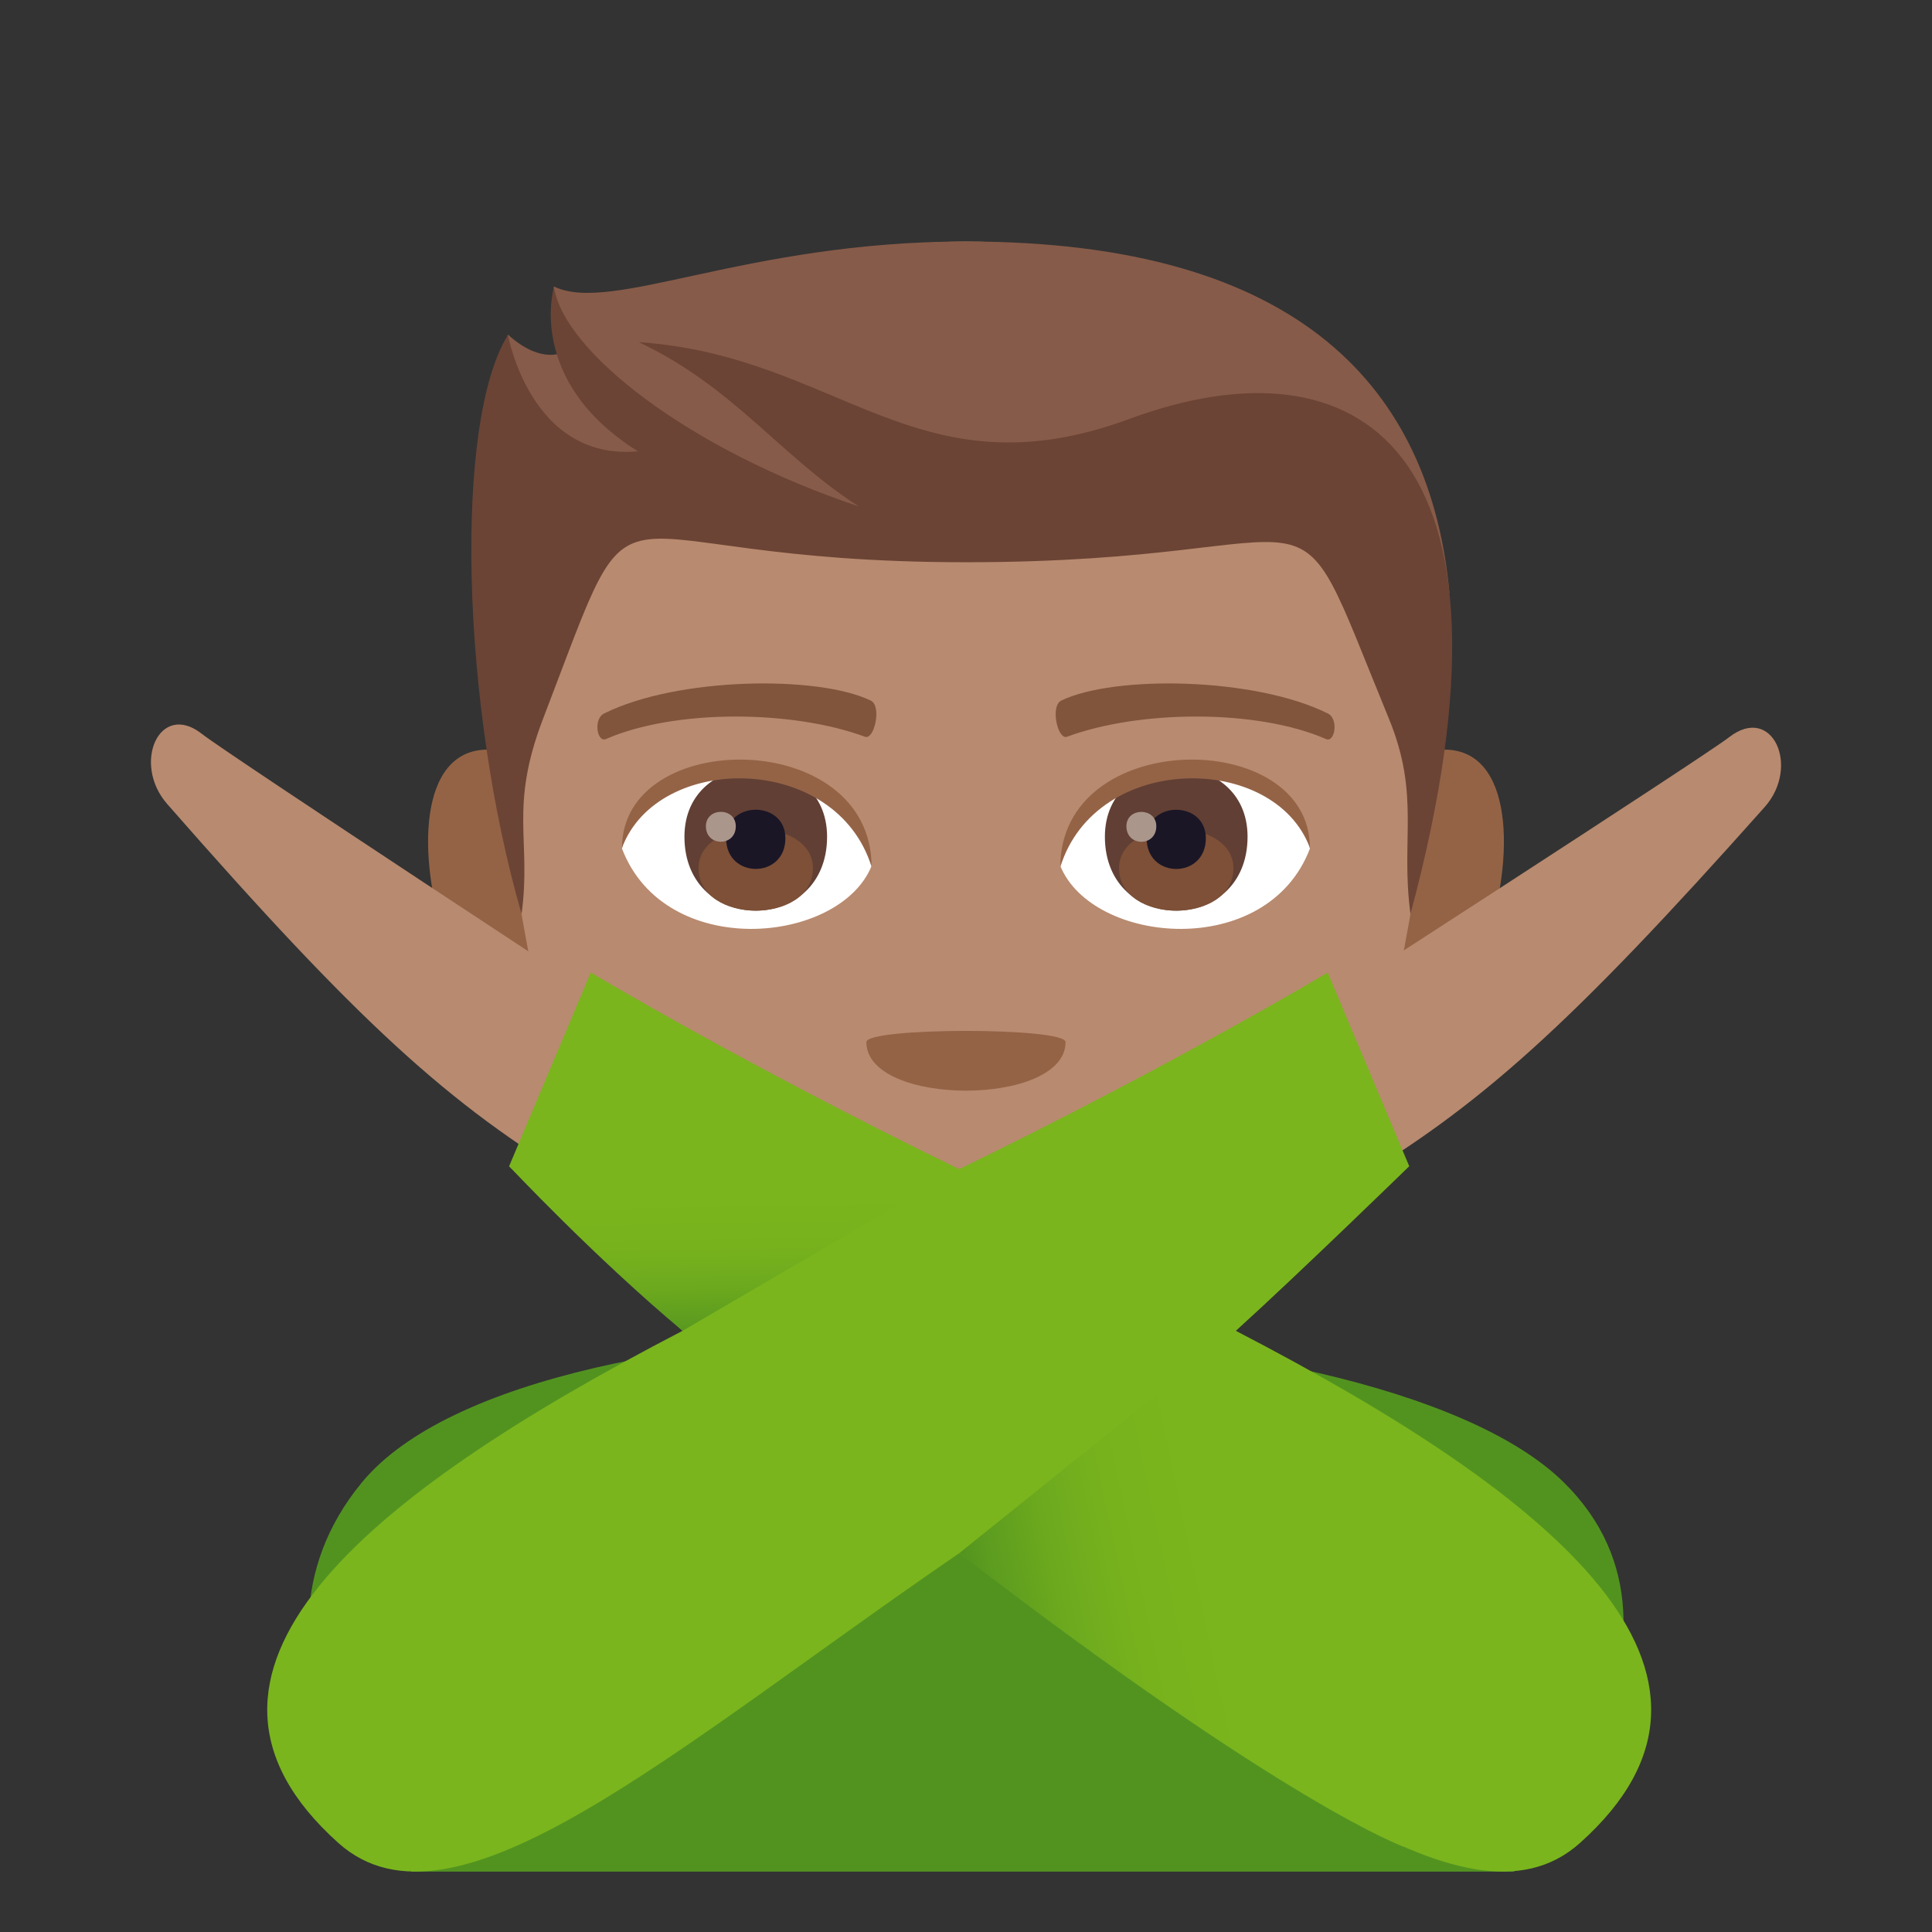 <svg enable-background="new 0 0 64 64" height="64" viewBox="0 0 64 64" width="64" xmlns="http://www.w3.org/2000/svg" xmlns:xlink="http://www.w3.org/1999/xlink"><rect x="0" y="0" width="64" height="64" fill="#333333" stroke="none"/><linearGradient id="a"><stop offset="0" stop-color="#529320"/><stop offset=".105" stop-color="#5b9b1f"/><stop offset=".37" stop-color="#6ca91e"/><stop offset=".656" stop-color="#77b21d"/><stop offset="1" stop-color="#7ab51d"/></linearGradient><linearGradient id="b" gradientUnits="userSpaceOnUse" x1="32.501" x2="40.309" xlink:href="#a" y1="55.014" y2="53.356"/><linearGradient id="c" gradientUnits="userSpaceOnUse" x1="24.42" x2="24.338" xlink:href="#a" y1="44.362" y2="39.7"/><path d="m51.794 49.097c-6.387-6.27-34.113-6.896-39.807.012-4.783 5.807 1.645 12.891 1.645 12.891h36.521c.001-.001 6.925-7.716 1.641-12.903z" fill="#529320"/><path d="m16.611 24.875c-5.146-.928-1.127 13.461 2.902 9.492 1.865-1.84-.496-9.058-2.902-9.492z" fill="#946346"/><path d="m47.39 24.875c-2.406.434-4.77 7.652-2.9 9.492 4.027 3.969 8.043-10.42 2.9-9.492z" fill="#946346"/><path d="m31.999 8.002c-10.641 0-15.769 8.051-15.125 19.244.127 2.254 1.523 9.6 2.842 12.234 1.348 2.695 5.861 6.851 8.625 7.712 1.746.543 5.568.543 7.315 0 2.766-.861 7.277-5.017 8.627-7.712 1.318-2.635 2.715-9.98 2.844-12.234.642-11.193-4.485-19.244-15.128-19.244z" fill="#b88a6f"/><path d="m35.298 34.52c0 2.146-6.598 2.146-6.598 0 .001-.493 6.598-.493 6.598 0z" fill="#946346"/><path d="m31.999 8c-7.32 0-11.744 2.418-13.65 1.49 0 0-.207 1.248.539 2.063 0 0-.789.682-2.063-.469-1.213 3.938 2.389 6.221 15.174 6.221 12.787 0 9.732-3.113 16.018 2.355-.617-6.742-4.898-11.66-16.018-11.66z" fill="#875b49"/><path d="m37.414 13.877c-7.039 2.6-9.613-2.09-16.254-2.543 3.158 1.492 4.701 3.789 7.295 5.445-5.646-1.891-9.789-5.141-10.104-7.275 0 0-.943 3.115 2.783 5.447-3.563.33-4.307-3.856-4.307-3.856-1.803 2.898-1.553 12.244.451 19.182.334-2.475-.428-3.498.717-6.482 3.424-8.914 1.221-5.17 14.006-5.17s10.477-3.414 14.004 5.17c1.053 2.56.385 4.008.719 6.482 4.203-15.64-1.842-19.158-9.31-16.4z" fill="#6b4435"/><path d="m43.392 28.113c-1.422 3.721-7.207 3.176-8.268.572.807-4.187 7.487-4.542 8.268-.572z" fill="#fff"/><path d="m20.605 28.113c1.424 3.721 7.209 3.176 8.268.572-.805-4.189-7.485-4.544-8.268-.572z" fill="#fff"/><path d="m43.982 23.633c-2.434-1.209-7.09-1.268-8.824-.426-.371.164-.127 1.309.186 1.199 2.418-.895 6.318-.916 8.582.076.3.129.425-.681.056-.849z" fill="#80553c"/><path d="m20.017 23.633c2.434-1.209 7.09-1.268 8.826-.426.371.164.127 1.309-.188 1.199-2.422-.895-6.316-.916-8.582.076-.3.129-.425-.681-.056-.849z" fill="#80553c"/><path d="m36.601 27.717c0 3.266 4.726 3.266 4.726 0 .001-3.033-4.726-3.033-4.726 0z" fill="#613f34"/><path d="m37.07 28.762c0 1.873 3.789 1.873 3.789 0 0-1.739-3.789-1.739-3.789 0z" fill="#7d5037"/><path d="m37.984 27.768c0 1.357 1.961 1.357 1.961 0 0-1.258-1.961-1.258-1.961 0z" fill="#1a1626"/><path d="m37.314 27.371c0 .686.99.686.99 0 0-.635-.99-.635-.99 0z" fill="#ab968c"/><path d="m22.673 27.717c0 3.266 4.725 3.266 4.725 0 0-3.033-4.725-3.033-4.725 0z" fill="#613f34"/><path d="m23.14 28.76c0 1.875 3.791 1.875 3.791 0 0-1.739-3.791-1.739-3.791 0z" fill="#7d5037"/><path d="m24.054 27.768c0 1.355 1.963 1.355 1.963 0 0-1.26-1.963-1.26-1.963 0z" fill="#1a1626"/><path d="m23.384 27.371c0 .684.99.684.99 0 0-.637-.99-.637-.99 0z" fill="#ab968c"/><path d="m43.392 28.086c0-3.998-8.268-3.998-8.268.633 1.182-3.801 7.086-3.801 8.268-.633z" fill="#946346"/><path d="m20.605 28.086c0-3.998 8.268-3.998 8.268.631-1.18-3.799-7.086-3.799-8.268-.631z" fill="#946346"/><path d="m6.691 24.313c.834.66 14.072 9.346 14.072 9.346l-1.535 5.539c-4.371-2.609-7.332-5.307-13.691-12.566-1.176-1.343-.252-3.427 1.154-2.319z" fill="#b88a6f"/><path d="m57.281 24.42c-.846.658-14.303 9.344-14.303 9.344l1.563 5.539c4.443-2.609 7.451-5.307 13.914-12.566 1.195-1.342.255-3.427-1.174-2.317z" fill="#b88a6f"/><path d="m40.939 44.085c2.09-1.894 5.744-5.452 5.744-5.452l-2.703-6.416s-5.031 3.018-12.205 6.512c-7.174-3.494-12.205-6.512-12.205-6.512l-2.705 6.416s3.656 3.559 5.746 5.452c-10.621 5.508-17.662 11.359-11.403 16.965 3.834 3.437 11.082-3.096 20.566-9.598 9.482 6.502 16.73 13.035 20.566 9.598 6.261-5.606-.782-11.457-11.401-16.965z" fill="#7ab51d"/><path d="m31.775 51.452 9.164-7.367 5.568 17.092s-3.808-1.332-14.732-9.725z" fill="url(#b)"/><path d="m22.611 44.085 9.164-5.356-14.91-.096s2.888 3.07 5.746 5.452z" fill="url(#c)"/></svg>